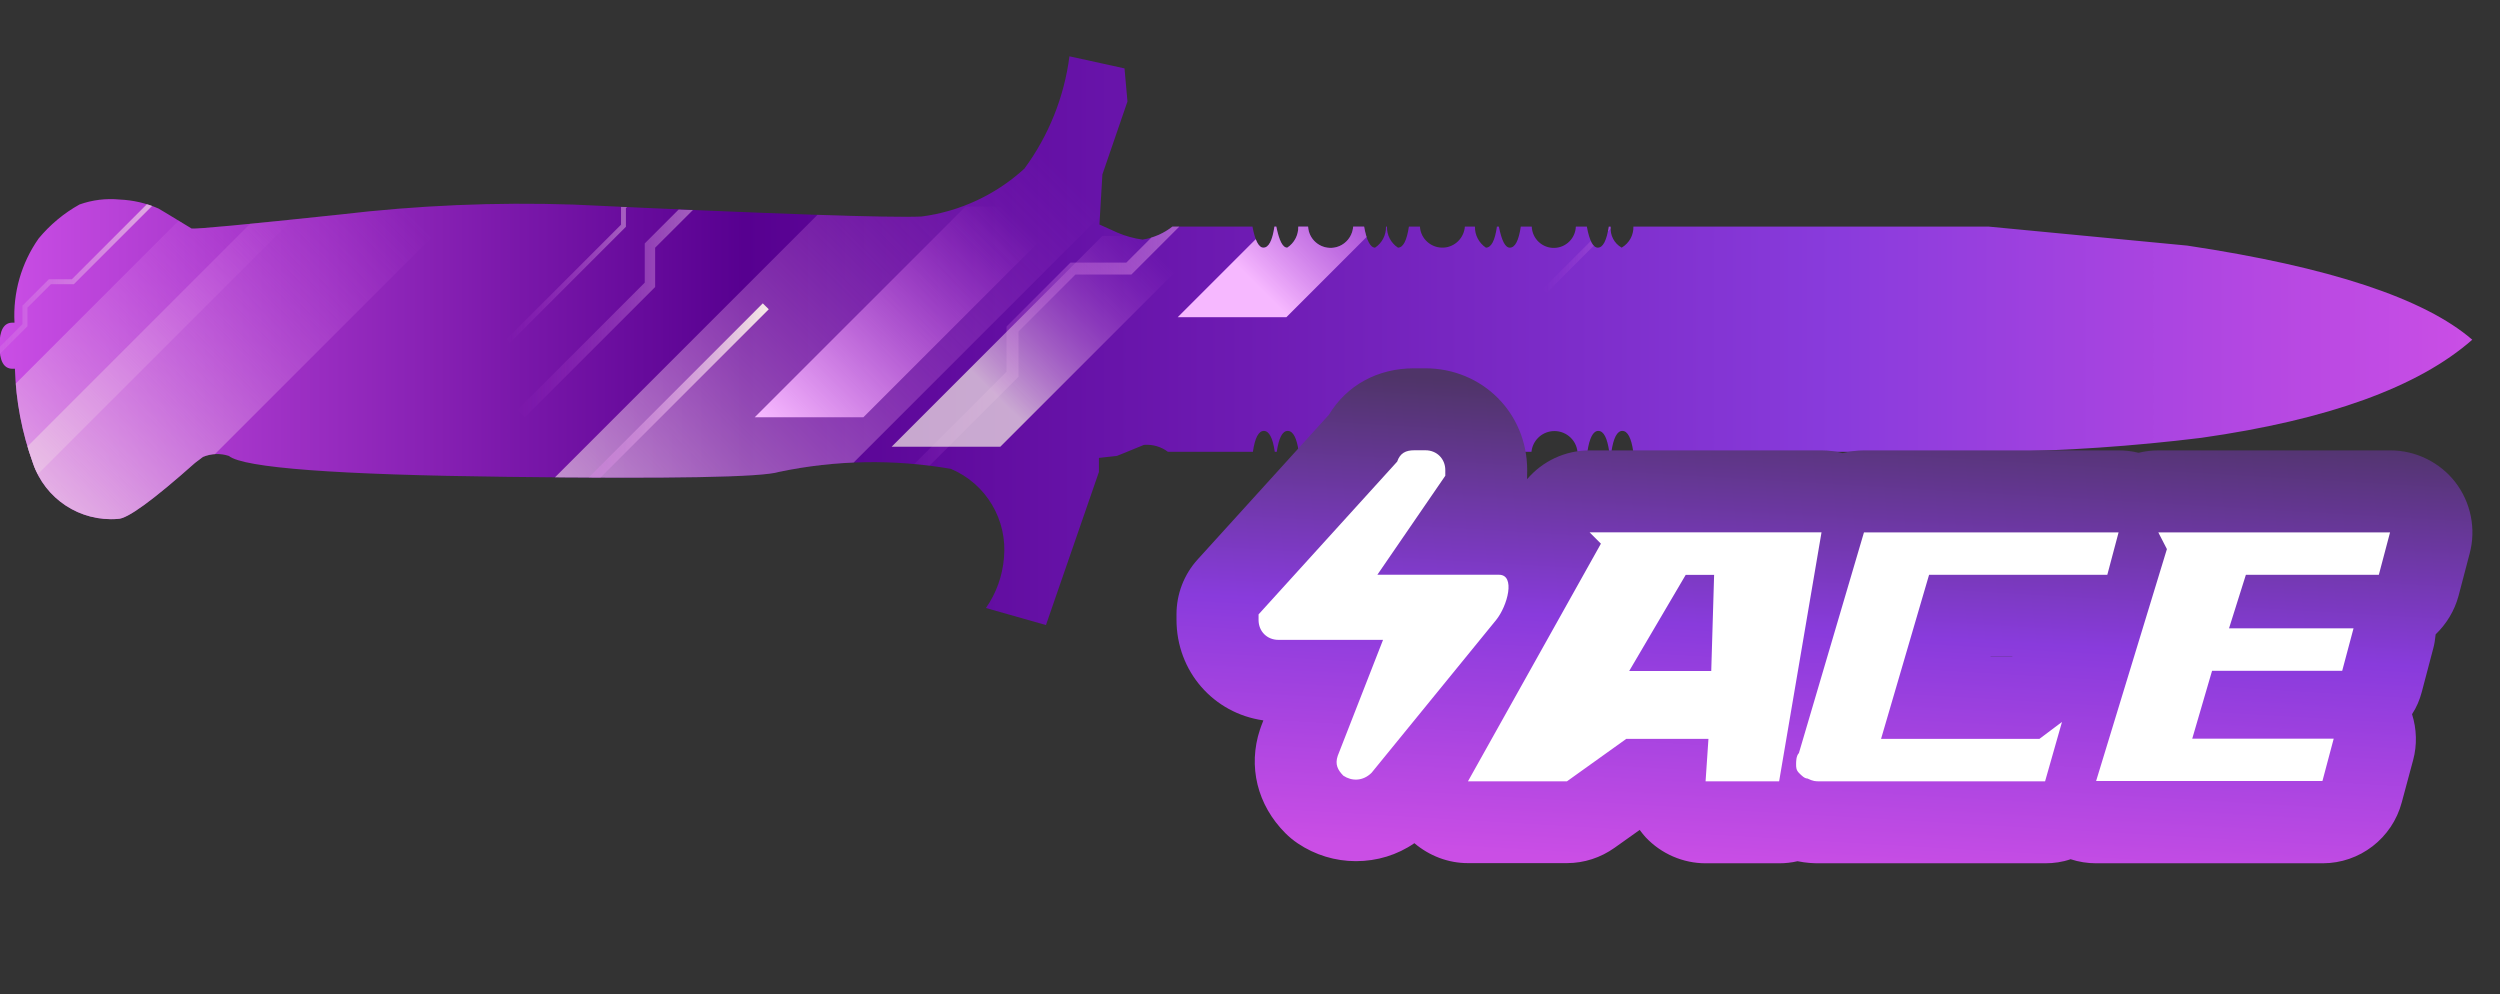 <?xml version="1.0" encoding="utf-8"?>
<!-- Generator: Adobe Illustrator 16.0.0, SVG Export Plug-In . SVG Version: 6.00 Build 0)  -->
<!DOCTYPE svg PUBLIC "-//W3C//DTD SVG 1.1//EN" "http://www.w3.org/Graphics/SVG/1.1/DTD/svg11.dtd">
<svg version="1.1" id="case1" xmlns="http://www.w3.org/2000/svg" xmlns:xlink="http://www.w3.org/1999/xlink" x="0px" y="0px"
	 width="90.5px" height="36px" viewBox="0 0 90.5 36" enable-background="new 0 0 90.5 36" xml:space="preserve">
<rect x="0" y="0" width="90.5" height="36" fill="#333333" stroke="none"/>
<linearGradient id="knife_1_" gradientUnits="userSpaceOnUse" x1="-67.318" y1="2191.574" x2="22.197" y2="2191.574" gradientTransform="matrix(1 0 0 1 67.3 -2179.241)">
	<stop  offset="0" style="stop-color:#CA4EE5"/>
	<stop  offset="0.301" style="stop-color:#570090"/>
	<stop  offset="0.742" style="stop-color:#893BDC"/>
	<stop  offset="1" style="stop-color:#CA4EE5"/>
</linearGradient>
<path id="knife" fill="url(#knife_1_)" d="M59.129,8.202H71.98l7.201,0.689c5.142,0.773,8.58,1.909,10.315,3.407
	c-1.954,1.717-5.228,2.901-9.813,3.552c-2.461,0.303-4.938,0.472-7.418,0.506h-13.14c-0.071-0.506-0.206-0.757-0.397-0.757
	c-0.188,0-0.32,0.252-0.396,0.757h-0.077c-0.072-0.506-0.203-0.757-0.396-0.757c-0.188,0-0.32,0.252-0.396,0.757h-0.358
	c-0.047-0.46-0.459-0.794-0.92-0.747c-0.396,0.041-0.705,0.353-0.746,0.747h-0.356c-0.071-0.506-0.206-0.757-0.396-0.757
	c-0.188,0-0.326,0.252-0.397,0.757h-0.08c-0.071-0.506-0.206-0.757-0.399-0.757c-0.189,0-0.326,0.252-0.396,0.757h-0.367
	c-0.051-0.423-0.403-0.745-0.829-0.757c-0.416,0.041-0.755,0.348-0.834,0.757h-0.326c0.017-0.314-0.156-0.606-0.432-0.757
	c-0.193,0-0.326,0.252-0.398,0.757h-0.035c-0.07-0.506-0.207-0.757-0.396-0.757c-0.274,0.148-0.442,0.442-0.438,0.757h-0.36
	c-0.045-0.413-0.381-0.733-0.796-0.757c-0.43,0.012-0.78,0.334-0.833,0.757h-0.356c-0.072-0.506-0.205-0.757-0.4-0.757
	c-0.191,0-0.322,0.252-0.396,0.757h-0.072c-0.072-0.506-0.205-0.757-0.396-0.757c-0.188,0-0.324,0.252-0.396,0.757h-3.075
	c-0.25-0.188-0.56-0.277-0.871-0.251c-0.455,0.192-0.784,0.32-0.977,0.399l-0.651,0.072v0.509l-1.917,5.542l-2.173-0.617
	c0.373-0.533,0.598-1.158,0.652-1.81c0.134-1.38-0.644-2.687-1.92-3.227c-2.063-0.358-4.176-0.321-6.225,0.11
	c-0.604,0.194-3.875,0.253-9.811,0.179c-6.202-0.073-9.569-0.325-10.101-0.757c-0.307-0.102-0.642-0.09-0.94,0.035l-0.287,0.217
	c-1.522,1.353-2.448,2.027-2.789,2.027c-1.371,0.114-2.643-0.723-3.079-2.027c-0.396-1.095-0.616-2.245-0.651-3.408H0.452
	c-0.313,0-0.47-0.277-0.47-0.836s0.157-0.833,0.47-0.833h0.073c-0.059-1.084,0.248-2.155,0.871-3.043
	c0.413-0.5,0.916-0.92,1.483-1.235c0.464-0.165,0.958-0.226,1.449-0.179c0.486,0.021,0.964,0.13,1.41,0.326
	c0.049,0.024,0.447,0.269,1.194,0.723c0.146,0.028,1.933-0.14,5.36-0.504c2.81-0.334,5.641-0.456,8.469-0.362
	c7.237,0.34,11.436,0.484,12.596,0.433c1.391-0.181,2.692-0.787,3.727-1.735c0.879-1.195,1.44-2.594,1.63-4.065l1.993,0.437
	l0.107,1.198l-0.908,2.642L39.8,8.127l0.653,0.295c0.289,0.124,0.593,0.208,0.905,0.252c0.395-0.062,0.768-0.224,1.083-0.471h2.898
	c0.095,0.509,0.228,0.762,0.397,0.762c0.191,0,0.325-0.255,0.398-0.762h0.068c0.104,0.509,0.229,0.762,0.396,0.762
	c0.258-0.168,0.407-0.456,0.399-0.762h0.356c0.023,0.45,0.41,0.794,0.86,0.769c0.413-0.024,0.742-0.354,0.771-0.769h0.397
	c0.089,0.509,0.229,0.762,0.396,0.762c0.255-0.169,0.402-0.457,0.396-0.762h0.035c-0.01,0.306,0.145,0.595,0.398,0.762
	c0.188,0,0.319-0.255,0.396-0.762h0.399c0.027,0.45,0.418,0.79,0.867,0.76c0.405-0.027,0.729-0.352,0.76-0.76h0.365
	c-0.009,0.306,0.146,0.593,0.396,0.762c0.194,0,0.328-0.255,0.399-0.762h0.071c0.101,0.509,0.229,0.762,0.397,0.762
	c0.189,0,0.322-0.255,0.396-0.762h0.397c0.016,0.441,0.385,0.786,0.825,0.771c0.42-0.014,0.757-0.352,0.771-0.771h0.399
	c0.091,0.509,0.229,0.762,0.396,0.762c0.188,0,0.32-0.255,0.396-0.762h0.072c-0.029,0.311,0.125,0.61,0.397,0.762
	C58.992,8.79,59.137,8.504,59.129,8.202z"/>
<linearGradient id="shape2_2_" gradientUnits="userSpaceOnUse" x1="66.409" y1="14.559" x2="65.409" y2="31.558">
	<stop  offset="0" style="stop-color:#4F3468"/>
	<stop  offset="0.489" style="stop-color:#893BDC"/>
	<stop  offset="1" style="stop-color:#CA4EE5"/>
</linearGradient>
<path id="shape2_1_" fill="url(#shape2_2_)" d="M75.878,31.251c-0.313,0-0.625-0.05-0.923-0.147
	c-0.297,0.104-0.607,0.147-0.921,0.147h-8.193c-0.185,0-0.446-0.009-0.771-0.075c-0.217,0.051-0.438,0.075-0.663,0.075h-2.664
	c-0.815,0-1.604-0.342-2.166-0.937c-0.078-0.086-0.149-0.174-0.22-0.271l-0.909,0.646c-0.503,0.358-1.101,0.556-1.726,0.556h-3.584
	c-0.722,0-1.402-0.269-1.938-0.722c-0.616,0.427-1.354,0.651-2.114,0.651c-0.75,0-1.479-0.222-2.104-0.642
	c-0.164-0.11-0.313-0.233-0.45-0.37c-1.021-1.021-1.363-2.423-0.921-3.753l0.045-0.128l0.078-0.203
	c-1.799-0.254-3.145-1.767-3.145-3.646V22.24c0-0.741,0.274-1.45,0.773-1.996l4.746-5.232c0.646-1.069,1.765-1.679,3.078-1.679h0.41
	c2.063,0,3.688,1.618,3.688,3.684c0,0-0.001,0.289-0.004,0.331c0.556-0.653,1.371-1.044,2.261-1.044h8.396
	c0.265,0,0.521,0.034,0.771,0.101c0.25-0.067,0.511-0.101,0.771-0.101h9.221c0.242,0,0.48,0.029,0.717,0.087
	c0.232-0.058,0.477-0.087,0.721-0.087h8.396c0.917,0,1.797,0.433,2.354,1.159c0.559,0.726,0.752,1.689,0.514,2.573l-0.402,1.532
	c-0.146,0.541-0.438,1.02-0.829,1.395c-0.019,0.188-0.045,0.372-0.099,0.555l-0.405,1.537c-0.075,0.282-0.188,0.551-0.351,0.799
	c0.168,0.532,0.188,1.109,0.041,1.656l-0.414,1.539c-0.346,1.297-1.521,2.202-2.861,2.202H75.878z M72.839,23.782l0.013-0.009
	h-0.793l-0.002,0.009H72.839z"/>
<path id="ACE" fill="#FFFFFF" d="M50.066,23.163h-3.789c-0.409,0-0.717-0.308-0.717-0.718c0-0.104,0-0.104,0-0.204l5.018-5.531
	c0.104-0.307,0.311-0.41,0.615-0.41h0.41c0.408,0,0.717,0.308,0.717,0.717c0,0.102,0,0.205,0,0.205l-2.459,3.584h4.402
	c0.61,0,0.311,1.127-0.104,1.639l-4.509,5.531c-0.312,0.308-0.717,0.308-1.021,0.104c-0.203-0.206-0.309-0.41-0.203-0.719
	L50.066,23.163L50.066,23.163L50.066,23.163z M57.544,19.271l0.409,0.41l-4.813,8.603h3.584l2.146-1.536h2.976l-0.104,1.536h2.662
	l1.535-9.013H57.544L57.544,19.271z M62.051,20.809l-0.104,3.482h-2.971l2.047-3.482H62.051L62.051,20.809z M65.841,28.284h8.191
	l0.612-2.15l-0.818,0.614h-5.732l1.739-5.941h6.452l0.408-1.535h-9.217l-2.355,7.988c-0.102,0.104-0.102,0.309-0.102,0.409
	c0,0.103,0,0.205,0.103,0.31c0.103,0.105,0.205,0.203,0.308,0.203C65.635,28.284,65.738,28.284,65.841,28.284L65.841,28.284
	L65.841,28.284z M78.13,19.271l0.312,0.606l-2.563,8.396h8.193l0.408-1.533h-5.121l0.718-2.458h4.711l0.41-1.537h-4.507l0.61-1.938
	h4.813l0.406-1.535H78.13L78.13,19.271z"/>
<g>
	<defs>
		<path id="SVGID_1_" d="M59.129,8.202H71.98l7.201,0.689c5.142,0.773,8.58,1.909,10.315,3.407
			c-1.954,1.717-5.228,2.901-9.813,3.552c-2.461,0.303-4.938,0.472-7.418,0.506h-13.14c-0.071-0.506-0.206-0.757-0.397-0.757
			c-0.188,0-0.32,0.252-0.396,0.757h-0.077c-0.072-0.506-0.203-0.757-0.396-0.757c-0.188,0-0.32,0.252-0.396,0.757h-0.358
			c-0.047-0.46-0.459-0.794-0.92-0.747c-0.396,0.041-0.705,0.353-0.746,0.747h-0.356c-0.071-0.506-0.206-0.757-0.396-0.757
			c-0.188,0-0.326,0.252-0.397,0.757h-0.08c-0.071-0.506-0.206-0.757-0.399-0.757c-0.189,0-0.326,0.252-0.396,0.757h-0.367
			c-0.051-0.423-0.403-0.745-0.829-0.757c-0.416,0.041-0.755,0.348-0.834,0.757h-0.326c0.017-0.314-0.156-0.606-0.432-0.757
			c-0.193,0-0.326,0.252-0.398,0.757h-0.035c-0.07-0.506-0.207-0.757-0.396-0.757c-0.274,0.148-0.442,0.442-0.438,0.757h-0.36
			c-0.045-0.413-0.381-0.733-0.796-0.757c-0.43,0.012-0.78,0.334-0.833,0.757h-0.356c-0.072-0.506-0.205-0.757-0.4-0.757
			c-0.191,0-0.322,0.252-0.396,0.757h-0.072c-0.072-0.506-0.205-0.757-0.396-0.757c-0.188,0-0.324,0.252-0.396,0.757h-3.075
			c-0.25-0.188-0.56-0.277-0.871-0.251c-0.455,0.192-0.784,0.32-0.977,0.399l-0.651,0.072v0.509l-1.917,5.542l-2.173-0.617
			c0.373-0.533,0.598-1.158,0.652-1.81c0.134-1.38-0.644-2.687-1.92-3.227c-2.063-0.358-4.176-0.321-6.225,0.11
			c-0.604,0.194-3.875,0.253-9.811,0.179c-6.202-0.073-9.569-0.325-10.101-0.757c-0.307-0.102-0.642-0.09-0.94,0.035l-0.287,0.217
			c-1.522,1.353-2.448,2.027-2.789,2.027c-1.371,0.114-2.643-0.723-3.079-2.027c-0.396-1.095-0.616-2.245-0.651-3.408H0.452
			c-0.313,0-0.47-0.277-0.47-0.836s0.157-0.833,0.47-0.833h0.073c-0.059-1.084,0.248-2.155,0.871-3.043
			c0.413-0.5,0.916-0.92,1.483-1.235c0.464-0.165,0.958-0.226,1.449-0.179c0.486,0.021,0.964,0.13,1.41,0.326
			c0.049,0.024,0.447,0.269,1.194,0.723c0.146,0.028,1.933-0.14,5.36-0.504c2.81-0.334,5.641-0.456,8.469-0.362
			c7.237,0.34,11.436,0.484,12.596,0.433c1.391-0.181,2.692-0.787,3.727-1.735c0.879-1.195,1.44-2.594,1.63-4.065l1.993,0.437
			l0.107,1.198l-0.908,2.642L39.8,8.127l0.653,0.295c0.289,0.124,0.593,0.208,0.905,0.252c0.395-0.062,0.768-0.224,1.083-0.471
			h2.898c0.095,0.509,0.228,0.762,0.397,0.762c0.191,0,0.325-0.255,0.398-0.762h0.068c0.104,0.509,0.229,0.762,0.396,0.762
			c0.258-0.168,0.407-0.456,0.399-0.762h0.356c0.023,0.45,0.41,0.794,0.86,0.769c0.413-0.024,0.742-0.354,0.771-0.769h0.397
			c0.089,0.509,0.229,0.762,0.396,0.762c0.255-0.169,0.402-0.457,0.396-0.762h0.035c-0.01,0.306,0.145,0.595,0.398,0.762
			c0.188,0,0.319-0.255,0.396-0.762h0.399c0.027,0.45,0.418,0.79,0.867,0.76c0.405-0.027,0.729-0.352,0.76-0.76h0.365
			c-0.009,0.306,0.146,0.593,0.396,0.762c0.194,0,0.328-0.255,0.399-0.762h0.071c0.101,0.509,0.229,0.762,0.397,0.762
			c0.189,0,0.322-0.255,0.396-0.762h0.397c0.016,0.441,0.385,0.786,0.825,0.771c0.42-0.014,0.757-0.352,0.771-0.771h0.399
			c0.091,0.509,0.229,0.762,0.396,0.762c0.188,0,0.32-0.255,0.396-0.762h0.072c-0.029,0.311,0.125,0.61,0.397,0.762
			C58.992,8.79,59.137,8.504,59.129,8.202z"/>
	</defs>
	<clipPath id="SVGID_2_">
		<use xlink:href="#SVGID_1_"  overflow="visible"/>
	</clipPath>
	<g clip-path="url(#SVGID_2_)">
		<g opacity="0.7">
			
				<linearGradient id="SVGID_3_" gradientUnits="userSpaceOnUse" x1="-542.648" y1="171.092" x2="-523.045" y2="171.092" gradientTransform="matrix(1 0 0 1 561.38 -165.621)">
				<stop  offset="0" style="stop-color:#CA4EE5;stop-opacity:0"/>
				<stop  offset="0.462" style="stop-color:#F6EBE6"/>
			</linearGradient>
			<polygon fill="url(#SVGID_3_)" points="18.999,15.106 18.732,14.84 23.339,10.231 23.339,8.813 25.345,6.805 27.102,6.805 
				38.069,-4.164 38.335,-3.898 27.257,7.184 25.503,7.184 23.716,8.967 23.716,10.39 			"/>
		</g>
		<g opacity="0.7">
			
				<linearGradient id="SVGID_4_" gradientUnits="userSpaceOnUse" x1="-505.532" y1="171.216" x2="-495.34" y2="171.216" gradientTransform="matrix(1 0 0 1 561.38 -165.621)">
				<stop  offset="0" style="stop-color:#CA4EE5;stop-opacity:0"/>
				<stop  offset="0.575" style="stop-color:#F6EBE6"/>
			</linearGradient>
			<polygon fill="url(#SVGID_4_)" points="55.985,10.604 55.848,10.464 58.243,8.068 58.243,7.332 59.286,6.287 60.198,6.287 
				65.901,0.585 66.04,0.723 60.28,6.482 59.366,6.482 58.438,7.411 58.438,8.15 			"/>
		</g>
		<g>
			
				<linearGradient id="SVGID_5_" gradientUnits="userSpaceOnUse" x1="-530.256" y1="173.586" x2="-507.648" y2="173.586" gradientTransform="matrix(1 0 0 1 561.38 -165.621)">
				<stop  offset="0" style="stop-color:#CA4EE5;stop-opacity:0"/>
				<stop  offset="1" style="stop-color:#F6EBE6"/>
			</linearGradient>
			<polygon fill="url(#SVGID_5_)" points="31.429,19.077 31.124,18.771 36.437,13.456 36.437,11.819 38.751,9.506 40.773,9.506 
				53.423,-3.146 53.731,-2.838 40.956,9.938 38.932,9.938 36.87,11.999 36.87,13.638 			"/>
		</g>
		<g opacity="0.7">
			
				<linearGradient id="SVGID_6_" gradientUnits="userSpaceOnUse" x1="-543.049" y1="172.478" x2="-531.785" y2="172.478" gradientTransform="matrix(1 0 0 1 561.38 -165.621)">
				<stop  offset="0" style="stop-color:#CA4EE5;stop-opacity:0"/>
				<stop  offset="0.559" style="stop-color:#F6EBE6"/>
			</linearGradient>
			<polygon fill="url(#SVGID_6_)" points="18.456,12.411 18.331,12.284 22.48,8.135 22.48,7.461 23.433,6.509 24.265,6.509 
				29.47,1.304 29.595,1.43 24.339,6.688 23.505,6.688 22.658,7.535 22.658,8.209 			"/>
		</g>
		<g>
			
				<linearGradient id="SVGID_7_" gradientUnits="userSpaceOnUse" x1="-564.715" y1="176.08" x2="-553.449" y2="176.08" gradientTransform="matrix(1 0 0 1 561.38 -165.621)">
				<stop  offset="0" style="stop-color:#CA4EE5;stop-opacity:0"/>
				<stop  offset="1" style="stop-color:#F6EBE6"/>
			</linearGradient>
			<polygon fill="url(#SVGID_7_)" points="-3.208,16.013 -3.335,15.886 0.814,11.735 0.814,11.063 1.768,10.11 2.6,10.11 
				7.804,4.904 7.931,5.031 2.673,10.289 1.841,10.289 0.993,11.137 0.993,11.812 			"/>
		</g>
		
			<linearGradient id="SVGID_8_" gradientUnits="userSpaceOnUse" x1="-551.638" y1="172.375" x2="-565.037" y2="185.774" gradientTransform="matrix(1 0 0 1 561.38 -165.621)">
			<stop  offset="0" style="stop-color:#CA4EE5;stop-opacity:0"/>
			<stop  offset="1" style="stop-color:#F6EBE6"/>
		</linearGradient>
		<polygon fill="url(#SVGID_8_)" points="8.806,5.648 -4.893,19.347 -0.813,19.347 12.872,5.663 		"/>
		
			<linearGradient id="SVGID_9_" gradientUnits="userSpaceOnUse" x1="-547.444" y1="172.375" x2="-562.114" y2="187.045" gradientTransform="matrix(1 0 0 1 561.38 -165.621)">
			<stop  offset="0" style="stop-color:#CA4EE5;stop-opacity:0"/>
			<stop  offset="1" style="stop-color:#F6EBE6"/>
		</linearGradient>
		<polygon fill="url(#SVGID_9_)" points="10.962,6.193 -2.735,19.892 4.327,19.892 18.011,6.209 		"/>
		
			<linearGradient id="SVGID_10_" gradientUnits="userSpaceOnUse" x1="-524.007" y1="170.758" x2="-545.349" y2="192.1" gradientTransform="matrix(1 0 0 1 561.38 -165.621)">
			<stop  offset="0" style="stop-color:#CA4EE5;stop-opacity:0"/>
			<stop  offset="0.774" style="stop-color:#F6EBE6"/>
		</linearGradient>
		<polygon opacity="0.7" fill="url(#SVGID_10_)" enable-background="new    " points="33.048,4.322 13.12,24.249 23.396,24.249 
			43.304,4.343 		"/>
		
			<linearGradient id="SVGID_11_" gradientUnits="userSpaceOnUse" x1="-519.815" y1="174.475" x2="-527.986" y2="182.645" gradientTransform="matrix(1 0 0 1 561.38 -165.621)">
			<stop  offset="0" style="stop-color:#CA4EE5;stop-opacity:0"/>
			<stop  offset="0.672" style="stop-color:#F6EBE6"/>
		</linearGradient>
		<polygon opacity="0.7" fill="url(#SVGID_11_)" enable-background="new    " points="39.908,8.541 32.278,16.171 36.212,16.171 
			43.835,8.549 		"/>
		
			<linearGradient id="SVGID_12_" gradientUnits="userSpaceOnUse" x1="-509.46" y1="169.786" x2="-517.632" y2="177.958" gradientTransform="matrix(1 0 0 1 561.38 -165.621)">
			<stop  offset="0" style="stop-color:#CA4EE5;stop-opacity:0"/>
			<stop  offset="0.769" style="stop-color:#F6B8FF"/>
		</linearGradient>
		<polygon fill="url(#SVGID_12_)" points="50.263,3.854 42.632,11.483 46.566,11.483 54.188,3.861 		"/>
		
			<linearGradient id="SVGID_13_" gradientUnits="userSpaceOnUse" x1="-524.773" y1="173.409" x2="-532.944" y2="181.58" gradientTransform="matrix(1 0 0 1 561.38 -165.621)">
			<stop  offset="0" style="stop-color:#CA4EE5;stop-opacity:0"/>
			<stop  offset="1" style="stop-color:#F6B8FF"/>
		</linearGradient>
		<polygon fill="url(#SVGID_13_)" points="34.95,7.477 27.32,15.106 31.253,15.106 38.876,7.484 		"/>
		<g>
			
				<linearGradient id="SVGID_14_" gradientUnits="userSpaceOnUse" x1="-543.307" y1="181.481" x2="-533.551" y2="181.481" gradientTransform="matrix(1 0 0 1 561.38 -165.621)">
				<stop  offset="0" style="stop-color:#CA4EE5;stop-opacity:0"/>
				<stop  offset="1" style="stop-color:#F6EBE6"/>
			</linearGradient>
			<polygon fill="url(#SVGID_14_)" points="18.288,20.737 18.073,20.524 27.613,10.981 27.829,11.196 			"/>
		</g>
	</g>
</g>
</svg>

